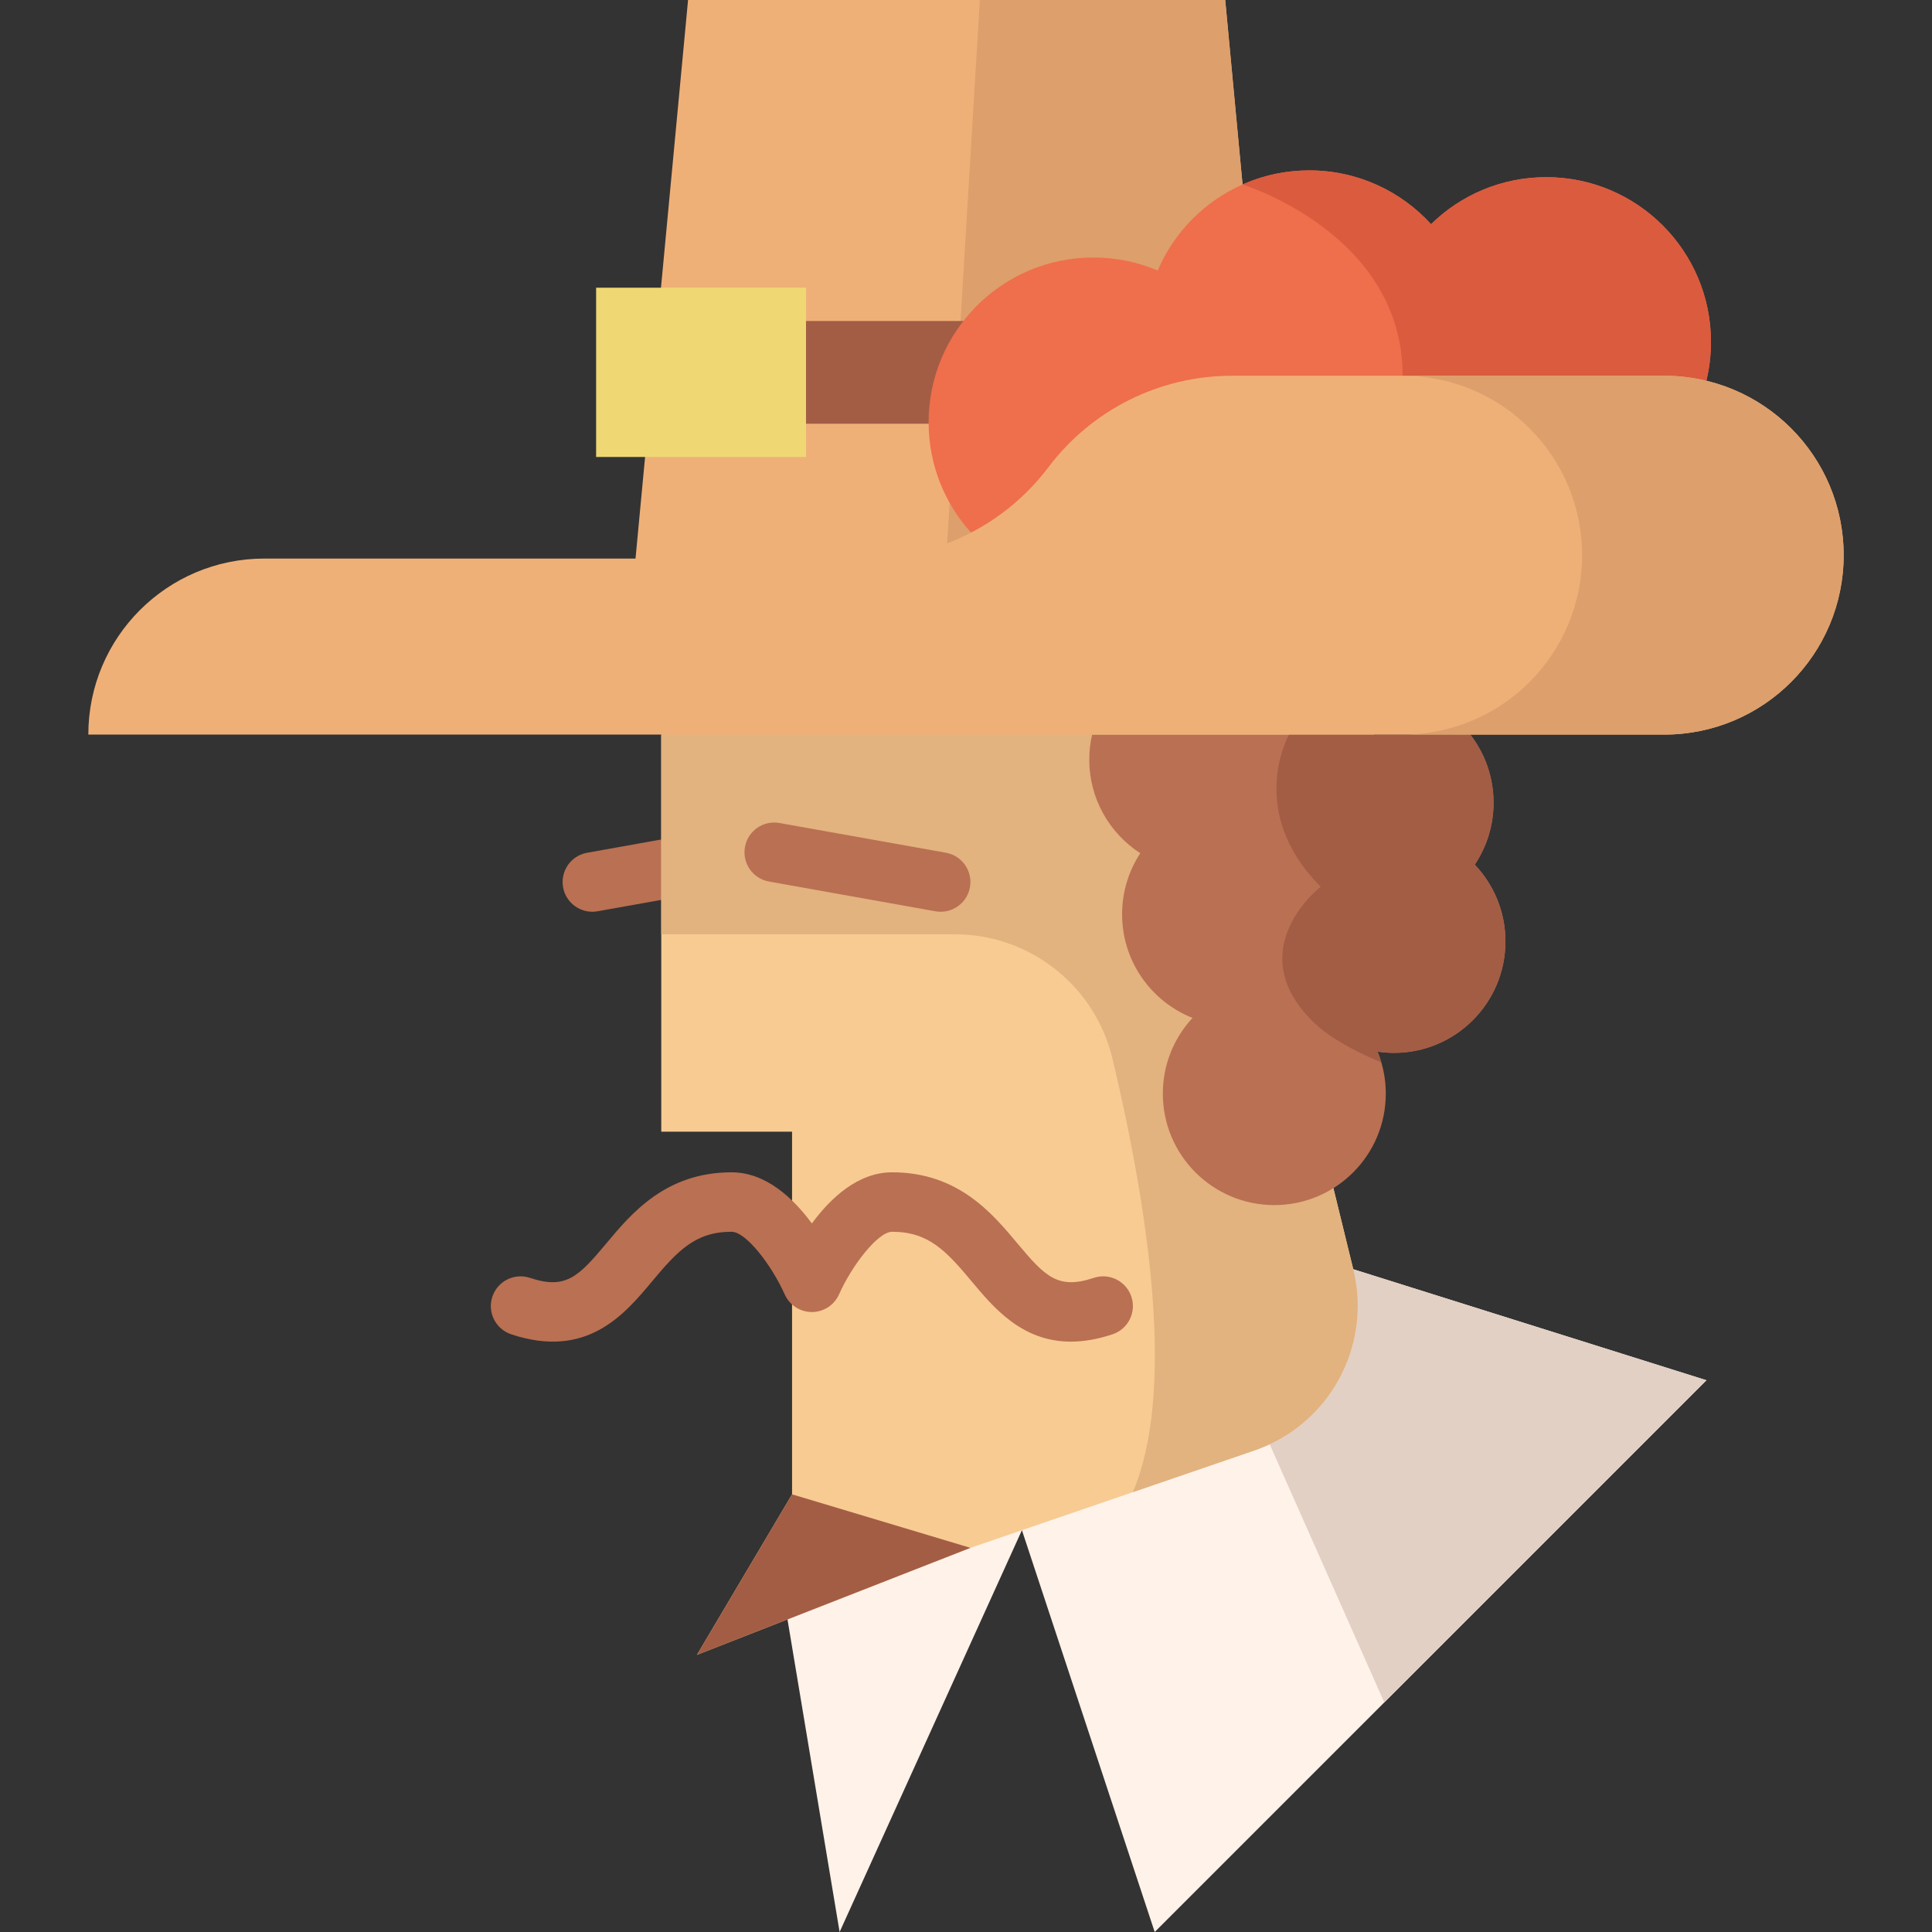 <?xml version="1.0" encoding="iso-8859-1"?>
<!-- Generator: Adobe Illustrator 19.0.0, SVG Export Plug-In . SVG Version: 6.00 Build 0)  -->
<svg version="1.1" id="Capa_1" xmlns="http://www.w3.org/2000/svg" xmlns:xlink="http://www.w3.org/1999/xlink" x="0px" y="0px"
	 viewBox="0 0 512 512" style="enable-background:new 0 0 512 512;" xml:space="preserve">
<rect x="0" y="0" width="512" height="512" fill="#333333" stroke="none"/>
<polyline style="fill:#FFF2E9;" points="358.627,336.364 452.227,365.78 306.007,512 270.821,405.514 222.506,512 208.693,429.165 
	"/>
<polygon style="fill:#E2D0C5;" points="366.849,451.159 327.43,362.372 358.627,336.364 452.227,365.78 "/>
<path style="fill:#BA7052;" d="M156.966,241.621c-3.744,0-7.065-2.68-7.747-6.493c-0.765-4.283,2.087-8.376,6.37-9.14l23.518-4.202
	c4.277-0.768,8.375,2.086,9.14,6.37c0.765,4.283-2.087,8.376-6.37,9.14l-23.518,4.202
	C157.892,241.581,157.426,241.621,156.966,241.621z"/>
<path style="fill:#F7CB92;" d="M358.627,336.364c5,20.398-6.386,41.238-26.26,48.045l-32.152,11.029l-43.045,14.758l-72.476,28.36
	l25.209-42.541v-96.11h-34.663V194.678l46.259-22.72l5.735-2.815l74.052-6.659l66.164-5.945l-14.086,158.324L358.627,336.364z"/>
<path style="fill:#E2B27F;" d="M353.365,314.863l14.086-158.324l-66.164,5.945l-24.747,9.474H221.5l-46.259,22.72v52.908h77.786
	c19.907,0,37.212,13.67,41.813,33.038c10.238,43.099,16.388,89.035,5.376,114.814l32.152-11.029
	c19.873-6.806,31.259-27.646,26.26-48.045L353.365,314.863z"/>
<polyline style="fill:#EFB078;" points="321.762,169.144 168.42,177.021 168.42,148.022 170.956,121.107 175.166,76.248 182.344,0 
	324.696,0 329.29,48.89 "/>
<polygon style="fill:#DD9F6C;" points="324.696,0 336.909,129.989 249.987,161.021 259.671,0 "/>
<rect x="180.036" y="85.071" style="fill:#A35D45;" width="168.702" height="27.223"/>
<path style="fill:#EF6E4B;" d="M453.424,90.606c0,3.55-0.42,6.996-1.218,10.294l-65.933,13.613L257.339,141.14
	c-6.996-7.72-11.25-17.983-11.25-29.232c0-24.117,19.548-43.664,43.664-43.664c6.05,0,11.806,1.229,17.048,3.456
	c4.328-10.157,12.405-18.34,22.489-22.804l0.683-0.305c5.22-2.216,10.966-3.435,16.995-3.435c12.794,0,24.285,5.494,32.278,14.254
	c7.867-7.71,18.634-12.458,30.524-12.458C433.877,46.952,453.424,66.5,453.424,90.606z"/>
<path style="fill:#BA7052;" d="M398.962,249.487c0,16.312-13.224,29.537-29.537,29.537c-1.481,0-2.931-0.116-4.349-0.326
	c0.378,0.924,0.714,1.88,0.987,2.857c0.777,2.615,1.187,5.388,1.187,8.267c0,16.312-13.224,29.537-29.547,29.537
	c-16.312,0-29.537-13.224-29.537-29.537c0-7.752,2.983-14.8,7.867-20.062c-10.934-4.338-18.665-14.989-18.665-27.468
	c0-5.966,1.775-11.523,4.821-16.176c-8.13-5.262-13.518-14.401-13.518-24.81c0-2.279,0.263-4.496,0.756-6.628h100.217
	c3.865,4.989,6.166,11.26,6.166,18.056c0,6.071-1.838,11.712-4.979,16.407C395.863,234.446,398.962,241.599,398.962,249.487z"/>
<path style="fill:#A35D45;" d="M398.962,249.487c0,16.312-13.224,29.537-29.537,29.537c-1.481,0-2.931-0.116-4.349-0.326
	c0.378,0.924,0.714,1.88,0.987,2.857c-7.605-3.183-14.044-6.796-18.161-10.861c-19.348-19.127,2.101-35.713,2.101-35.713
	c-19.957-19.957-8.403-40.303-8.403-40.303h48.045c3.865,4.989,6.166,11.26,6.166,18.056c0,6.071-1.838,11.712-4.979,16.407
	C395.863,234.446,398.962,241.599,398.962,249.487z"/>
<path style="fill:#DB5B3E;" d="M453.424,90.606c0,3.55-0.42,6.996-1.218,10.294l-65.933,13.613
	c-9.096-3.739-14.558-8.624-14.558-14.936c0-37.719-42.425-50.681-42.425-50.681l0.683-0.305c5.22-2.216,10.966-3.435,16.995-3.435
	c12.794,0,24.285,5.494,32.278,14.254c7.867-7.71,18.634-12.458,30.524-12.458C433.877,46.952,453.424,66.5,453.424,90.606z"/>
<path style="fill:#EFB078;" d="M277.855,123.801L277.855,123.801c-11.513,15.255-29.517,24.223-48.629,24.223H70.06
	c-25.765,0-46.651,20.886-46.651,46.651l0,0h200.957h216.677c26.26,0,47.548-21.288,47.548-47.548l0,0
	c0-26.26-21.288-47.548-47.548-47.548h-114.56C307.372,99.578,289.368,108.547,277.855,123.801z"/>
<path style="fill:#DD9F6C;" d="M441.043,99.578h-69.325c26.26,0,47.548,21.288,47.548,47.548l0,0
	c0,26.26-21.288,47.548-47.548,47.548h69.325c26.26,0,47.548-21.288,47.548-47.548l0,0
	C488.591,120.867,467.304,99.578,441.043,99.578z"/>
<polygon style="fill:#A35D45;" points="209.903,396.016 257.171,410.196 184.694,438.556 "/>
<rect x="157.978" y="76.247" style="fill:#EFD873;" width="55.622" height="44.857"/>
<g>
	<path style="fill:#BA7052;" d="M249.298,241.619c-0.46,0-0.925-0.04-1.394-0.124l-44.114-7.878
		c-4.283-0.765-7.135-4.857-6.371-9.14c0.765-4.283,4.857-7.136,9.14-6.371l44.114,7.878c4.283,0.765,7.135,4.857,6.371,9.14
		C256.363,238.939,253.043,241.619,249.298,241.619z"/>
	<path style="fill:#BA7052;" d="M283.787,355.547c-12.945,0.001-20.457-8.993-26.263-15.942c-6.824-8.168-11.493-13.174-21.1-13.174
		c-3.771,0-10.659,8.918-14.07,16.59c-1.265,2.844-4.086,4.678-7.199,4.678s-5.935-1.833-7.199-4.678
		c-3.508-7.825-10.274-16.59-14.07-16.59c-9.607,0-14.277,5.006-21.101,13.174c-7.29,8.724-17.269,20.676-37.319,13.993
		c-4.128-1.376-6.358-5.837-4.983-9.965c1.376-4.128,5.839-6.358,9.965-4.983c9.482,3.162,12.858-0.303,20.246-9.147
		c6.638-7.946,15.731-18.828,33.192-18.828c9.051,0,16.305,6.814,21.268,13.557c4.963-6.743,12.217-13.557,21.269-13.557
		c17.463,0,26.554,10.882,33.192,18.827c7.388,8.844,10.764,12.308,20.246,9.147c4.128-1.375,8.588,0.855,9.965,4.983
		c1.376,4.127-0.855,8.589-4.983,9.965C290.763,354.959,287.097,355.547,283.787,355.547z"/>
</g>
<g>
</g>
<g>
</g>
<g>
</g>
<g>
</g>
<g>
</g>
<g>
</g>
<g>
</g>
<g>
</g>
<g>
</g>
<g>
</g>
<g>
</g>
<g>
</g>
<g>
</g>
<g>
</g>
<g>
</g>
</svg>
